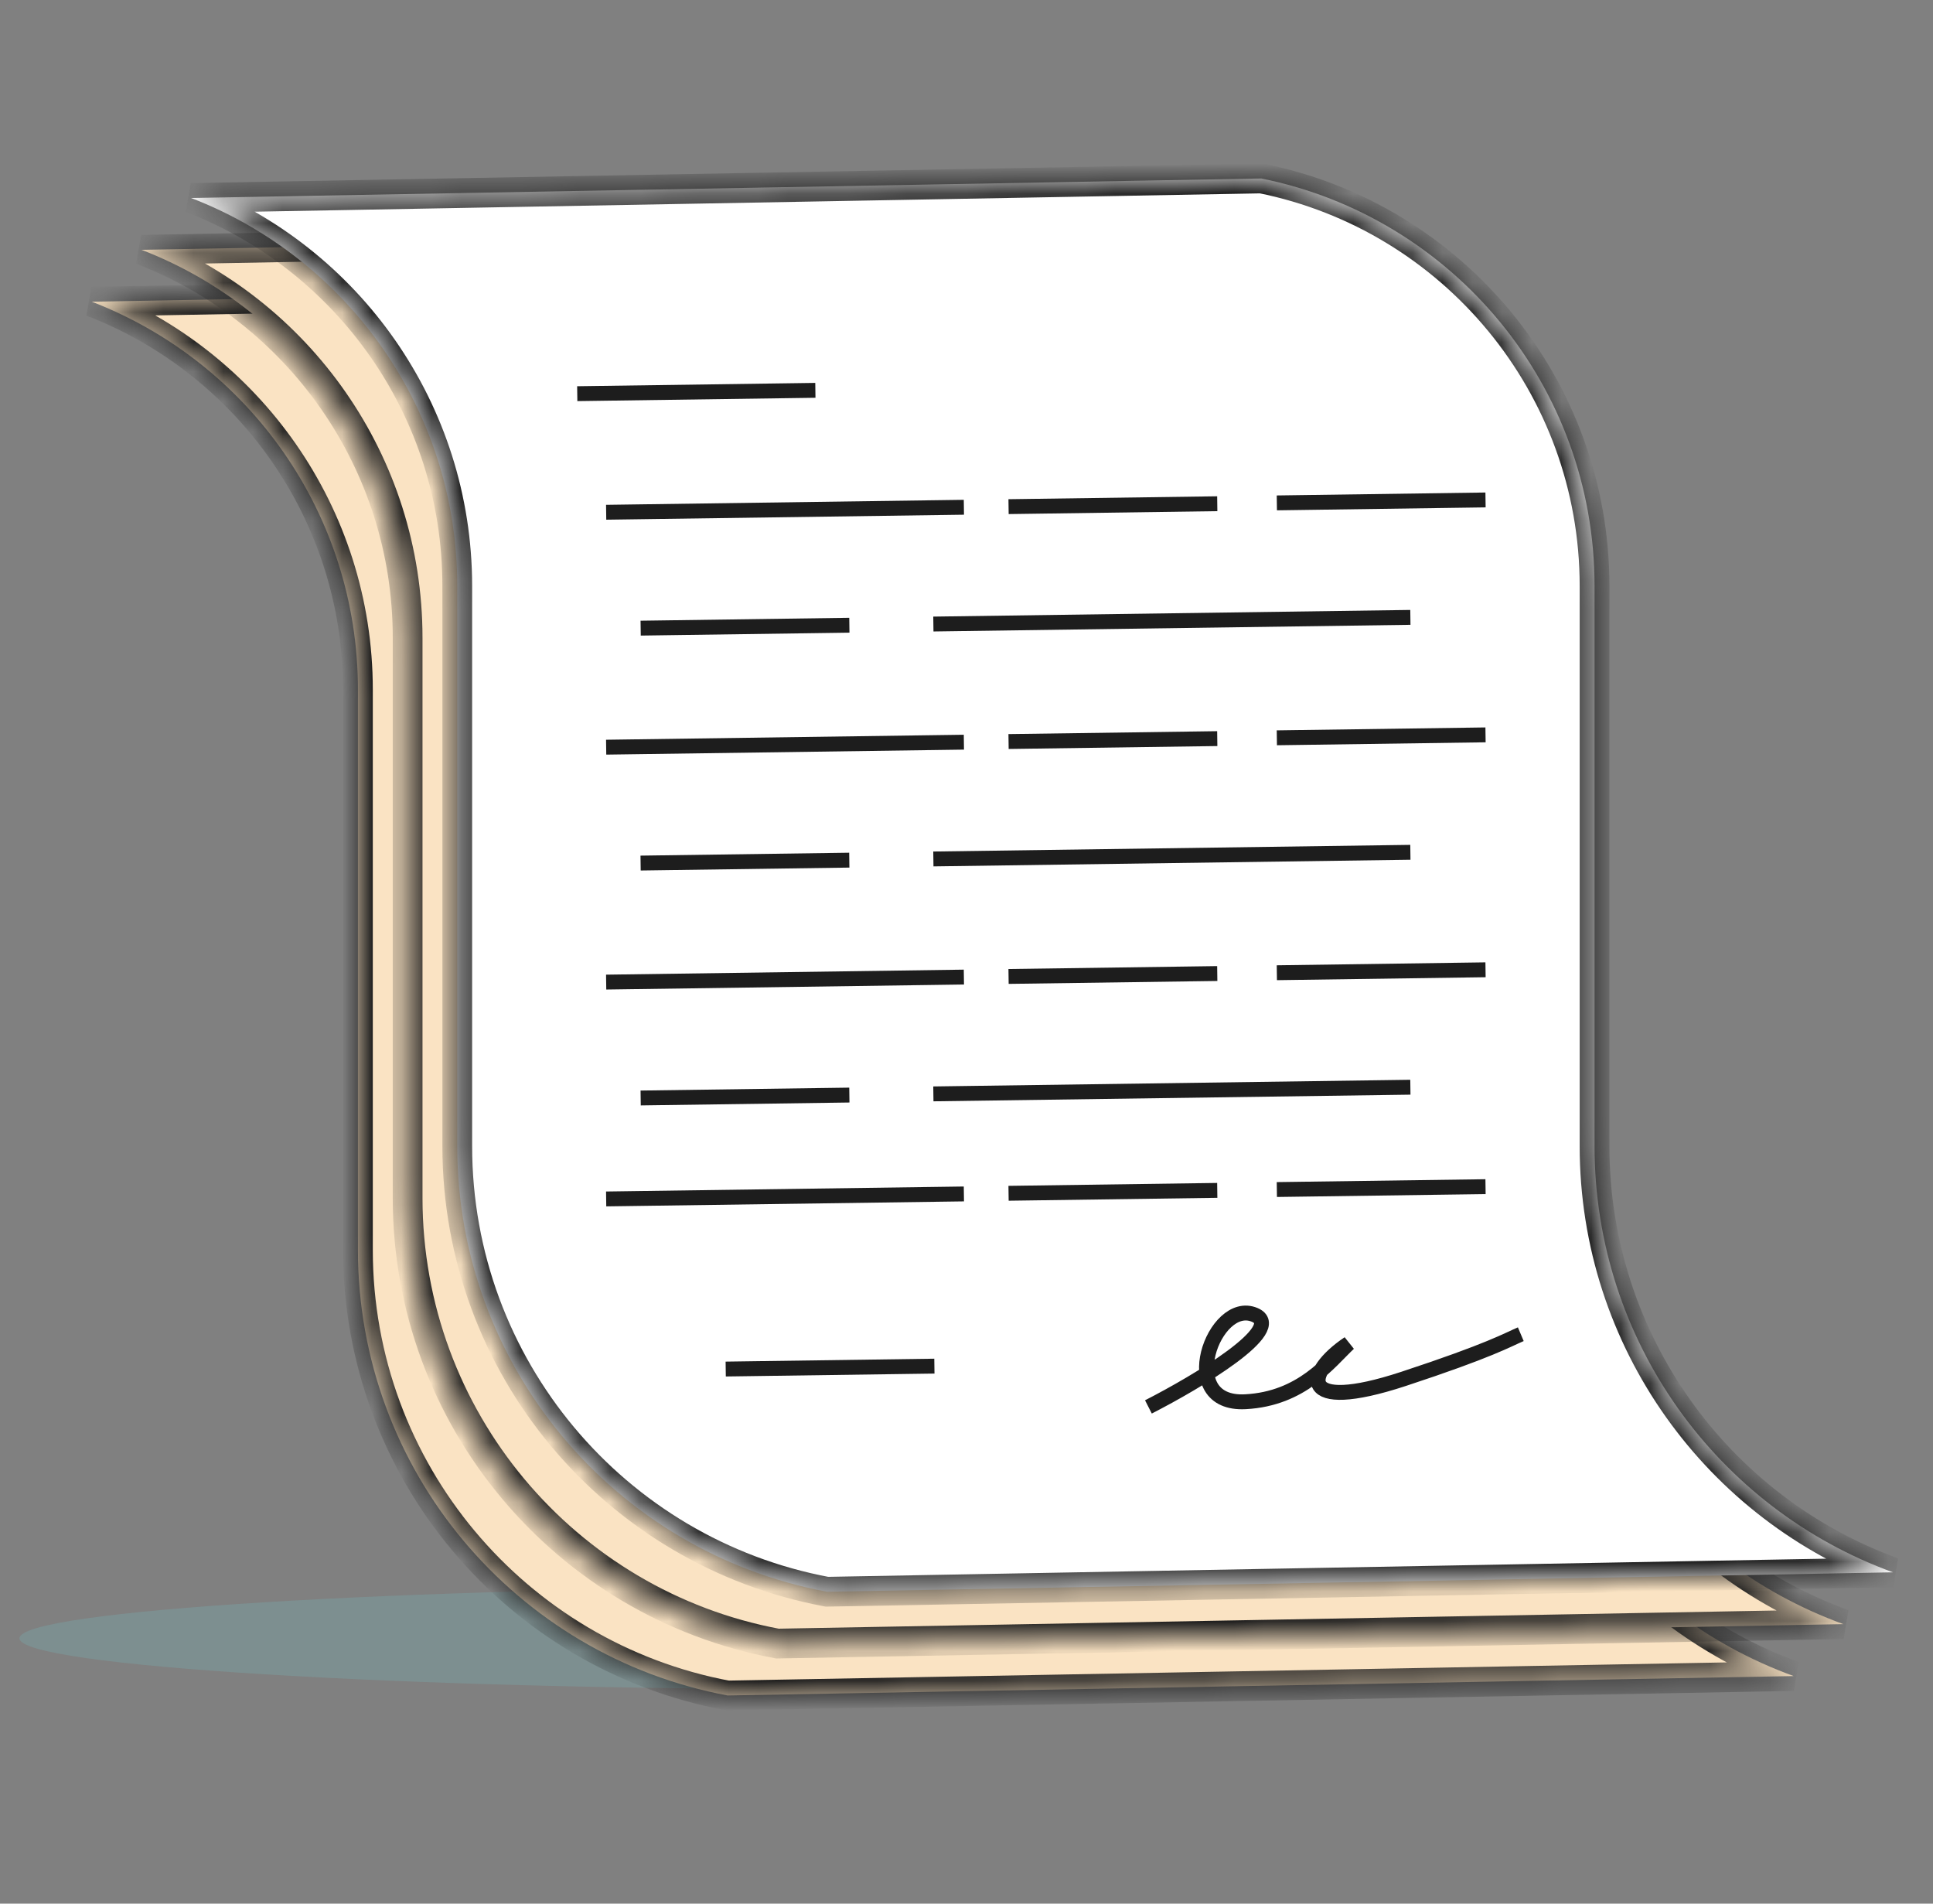 <svg width="65" height="64" viewBox="0 0 65 64" fill="none" xmlns="http://www.w3.org/2000/svg">
<rect x="0" y="0" width="65" height="64" fill="#808080" stroke="none"/>
<g style="mix-blend-mode:multiply">
<path d="M53.703 55.079C53.703 56.025 42.125 56.79 27.842 56.79C13.559 56.79 0.654 56.025 0.654 55.079C0.654 54.132 13.559 53.367 27.842 53.367C42.125 53.367 53.703 54.134 53.703 55.079Z" fill="#7A9FA0" fill-opacity="0.5"/>
</g>
<mask id="path-3-inside-1_1_475" fill="white">
<path fill-rule="evenodd" clip-rule="evenodd" d="M50.279 23.187C50.279 16.469 45.518 10.784 39.071 9.488L3.085 10.143C8.356 12.172 12.036 17.28 12.036 23.187V42.022C12.036 49.426 17.337 55.673 24.468 57.002L60.315 56.349C54.424 54.211 50.279 48.569 50.279 42.022V23.187Z"/>
</mask>
<path fill-rule="evenodd" clip-rule="evenodd" d="M50.279 23.187C50.279 16.469 45.518 10.784 39.071 9.488L3.085 10.143C8.356 12.172 12.036 17.28 12.036 23.187V42.022C12.036 49.426 17.337 55.673 24.468 57.002L60.315 56.349C54.424 54.211 50.279 48.569 50.279 42.022V23.187Z" fill="#FAE3C3"/>
<path d="M39.071 9.488L39.062 8.988L39.116 8.987L39.169 8.997L39.071 9.488ZM3.085 10.143L2.905 10.61L3.076 9.644L3.085 10.143ZM24.468 57.002L24.477 57.502L24.427 57.503L24.377 57.493L24.468 57.002ZM60.315 56.349L60.485 55.879L60.324 56.849L60.315 56.349ZM39.169 8.997C45.848 10.34 50.779 16.228 50.779 23.187H49.779C49.779 16.709 45.188 11.227 38.972 9.978L39.169 8.997ZM3.076 9.644L39.062 8.988L39.08 9.988L3.094 10.643L3.076 9.644ZM11.536 23.187C11.536 17.492 7.988 12.566 2.905 10.61L3.264 9.677C8.723 11.778 12.536 17.069 12.536 23.187H11.536ZM11.536 42.022V23.187H12.536V42.022H11.536ZM24.377 57.493C17.011 56.12 11.536 49.669 11.536 42.022H12.536C12.536 49.183 17.663 55.225 24.56 56.511L24.377 57.493ZM60.324 56.849L24.477 57.502L24.459 56.502L60.305 55.849L60.324 56.849ZM50.779 42.022C50.779 48.354 54.787 53.811 60.485 55.879L60.144 56.819C54.06 54.611 49.779 48.785 49.779 42.022H50.779ZM50.779 23.187V42.022H49.779V23.187H50.779Z" fill="#1D1D1D" mask="url(#path-3-inside-1_1_475)"/>
<path d="M34.6 42.566L27.462 42.664" stroke="#1D1D1D" stroke-width="0.5"/>
<path d="M34.547 38.447L27.409 38.544" stroke="#1D1D1D" stroke-width="0.5"/>
<path d="M34.502 34.701L27.364 34.799" stroke="#1D1D1D" stroke-width="0.5"/>
<path d="M34.453 30.955L27.315 31.053" stroke="#1D1D1D" stroke-width="0.5"/>
<path d="M45.113 27.062L37.975 27.16" stroke="#1D1D1D" stroke-width="0.5"/>
<path d="M45.07 23.692L37.932 23.79" stroke="#1D1D1D" stroke-width="0.5"/>
<path d="M45.022 19.946L37.883 20.044" stroke="#1D1D1D" stroke-width="0.5"/>
<path d="M34.406 27.209L27.268 27.307" stroke="#1D1D1D" stroke-width="0.5"/>
<path d="M34.365 23.838L27.227 23.936" stroke="#1D1D1D" stroke-width="0.5"/>
<path d="M34.315 20.093L27.176 20.191" stroke="#1D1D1D" stroke-width="0.5"/>
<path d="M24.871 39.328L17.733 39.426" stroke="#1D1D1D" stroke-width="0.5"/>
<path d="M24.918 43.074L17.78 43.172" stroke="#1D1D1D" stroke-width="0.5"/>
<path d="M29.564 47.88L17.328 48.048" stroke="#1D1D1D" stroke-width="0.5"/>
<path d="M24.822 35.583L17.684 35.681" stroke="#1D1D1D" stroke-width="0.5"/>
<path d="M43.258 15.911L26.942 16.135" stroke="#1D1D1D" stroke-width="0.5"/>
<path d="M36.775 12.689L26.756 12.827" stroke="#1D1D1D" stroke-width="0.5"/>
<path d="M24.068 16.174L16.93 16.272" stroke="#1D1D1D" stroke-width="0.5"/>
<path d="M23.332 12.874L14.154 13" stroke="#1D1D1D" stroke-width="0.5"/>
<path d="M38.234 47.761L31.096 47.859" stroke="#1D1D1D" stroke-width="0.5"/>
<path d="M47.414 47.635L40.276 47.733" stroke="#1D1D1D" stroke-width="0.5"/>
<path d="M40.33 52.228L24.014 52.452" stroke="#1D1D1D" stroke-width="0.5"/>
<path d="M49.51 52.102L42.372 52.2" stroke="#1D1D1D" stroke-width="0.5"/>
<rect x="44.93" y="43.477" width="8.168" height="12.236" rx="1.75" transform="rotate(180 44.93 43.477)" fill="#374941" stroke="#1D1D1D" stroke-width="0.5"/>
<rect x="0.25" y="-0.25" width="6.639" height="12.236" rx="1.75" transform="matrix(1 0 0 -1 17.645 31.615)" fill="#374941" stroke="#1D1D1D" stroke-width="0.5"/>
<mask id="path-29-inside-2_1_475" fill="white">
<path fill-rule="evenodd" clip-rule="evenodd" d="M51.951 21.442C51.951 14.724 47.19 9.038 40.743 7.742L4.757 8.398C10.027 10.427 13.707 15.535 13.707 21.442V40.277C13.707 47.681 19.008 53.927 26.14 55.257L61.986 54.603C56.096 52.466 51.951 46.824 51.951 40.277V21.442Z"/>
</mask>
<path fill-rule="evenodd" clip-rule="evenodd" d="M51.951 21.442C51.951 14.724 47.19 9.038 40.743 7.742L4.757 8.398C10.027 10.427 13.707 15.535 13.707 21.442V40.277C13.707 47.681 19.008 53.927 26.14 55.257L61.986 54.603C56.096 52.466 51.951 46.824 51.951 40.277V21.442Z" fill="#FAE3C3"/>
<path d="M40.743 7.742L40.734 7.243L40.788 7.242L40.841 7.252L40.743 7.742ZM4.757 8.398L4.577 8.865L4.748 7.898L4.757 8.398ZM26.14 55.257L26.149 55.757L26.098 55.758L26.049 55.748L26.14 55.257ZM61.986 54.603L62.157 54.133L61.995 55.103L61.986 54.603ZM40.841 7.252C47.52 8.595 52.451 14.483 52.451 21.442H51.451C51.451 14.964 46.861 9.482 40.644 8.233L40.841 7.252ZM4.748 7.898L40.734 7.243L40.752 8.242L4.766 8.898L4.748 7.898ZM13.207 21.442C13.207 15.747 9.66 10.821 4.577 8.865L4.936 7.932C10.395 10.033 14.207 15.323 14.207 21.442H13.207ZM13.207 40.277V21.442H14.207V40.277H13.207ZM26.049 55.748C18.682 54.375 13.207 47.924 13.207 40.277H14.207C14.207 47.438 19.334 53.48 26.232 54.765L26.049 55.748ZM61.995 55.103L26.149 55.757L26.131 54.757L61.977 54.104L61.995 55.103ZM52.451 40.277C52.451 46.609 56.459 52.066 62.157 54.133L61.816 55.074C55.732 52.866 51.451 47.039 51.451 40.277H52.451ZM52.451 21.442V40.277H51.451V21.442H52.451Z" fill="#1D1D1D" mask="url(#path-29-inside-2_1_475)"/>
<path d="M36.27 40.822L29.131 40.919" stroke="#1D1D1D" stroke-width="0.5"/>
<path d="M36.221 36.701L29.083 36.799" stroke="#1D1D1D" stroke-width="0.5"/>
<path d="M36.174 32.956L29.036 33.054" stroke="#1D1D1D" stroke-width="0.5"/>
<path d="M36.125 29.21L28.987 29.308" stroke="#1D1D1D" stroke-width="0.5"/>
<path d="M46.785 25.317L39.647 25.416" stroke="#1D1D1D" stroke-width="0.5"/>
<path d="M46.742 21.946L39.604 22.044" stroke="#1D1D1D" stroke-width="0.5"/>
<path d="M46.695 18.201L39.557 18.299" stroke="#1D1D1D" stroke-width="0.5"/>
<path d="M36.078 25.465L28.94 25.563" stroke="#1D1D1D" stroke-width="0.5"/>
<path d="M36.035 22.094L28.897 22.192" stroke="#1D1D1D" stroke-width="0.5"/>
<path d="M35.988 18.348L28.85 18.446" stroke="#1D1D1D" stroke-width="0.5"/>
<path d="M26.541 37.584L19.403 37.682" stroke="#1D1D1D" stroke-width="0.5"/>
<path d="M26.588 41.329L19.45 41.427" stroke="#1D1D1D" stroke-width="0.5"/>
<path d="M31.238 46.136L19.001 46.304" stroke="#1D1D1D" stroke-width="0.5"/>
<path d="M26.494 33.838L19.356 33.936" stroke="#1D1D1D" stroke-width="0.5"/>
<path d="M44.928 14.166L28.612 14.39" stroke="#1D1D1D" stroke-width="0.5"/>
<path d="M38.447 10.945L28.427 11.082" stroke="#1D1D1D" stroke-width="0.5"/>
<path d="M25.74 14.43L18.602 14.528" stroke="#1D1D1D" stroke-width="0.5"/>
<path d="M25.004 11.13L15.826 11.256" stroke="#1D1D1D" stroke-width="0.5"/>
<path d="M39.908 46.016L32.77 46.114" stroke="#1D1D1D" stroke-width="0.5"/>
<path d="M49.084 45.89L41.946 45.988" stroke="#1D1D1D" stroke-width="0.5"/>
<path d="M42.004 50.484L25.688 50.708" stroke="#1D1D1D" stroke-width="0.5"/>
<path d="M51.182 50.357L44.044 50.455" stroke="#1D1D1D" stroke-width="0.5"/>
<rect x="46.603" y="41.732" width="8.168" height="12.236" rx="1.75" transform="rotate(180 46.603 41.732)" fill="#374941" stroke="#1D1D1D" stroke-width="0.5"/>
<rect x="0.25" y="-0.25" width="6.639" height="12.236" rx="1.75" transform="matrix(1 0 0 -1 19.318 29.87)" fill="#374941" stroke="#1D1D1D" stroke-width="0.5"/>
<mask id="path-55-inside-3_1_475" fill="white">
<path fill-rule="evenodd" clip-rule="evenodd" d="M53.619 19.699C53.619 12.981 48.858 7.296 42.411 6L6.425 6.656C11.696 8.685 15.376 13.793 15.376 19.699V38.534C15.376 45.938 20.677 52.185 27.809 53.514L63.655 52.861C57.764 50.724 53.619 45.081 53.619 38.534V19.699Z"/>
</mask>
<path fill-rule="evenodd" clip-rule="evenodd" d="M53.619 19.699C53.619 12.981 48.858 7.296 42.411 6L6.425 6.656C11.696 8.685 15.376 13.793 15.376 19.699V38.534C15.376 45.938 20.677 52.185 27.809 53.514L63.655 52.861C57.764 50.724 53.619 45.081 53.619 38.534V19.699Z" fill="white"/>
<path d="M42.411 6L42.402 5.5L42.456 5.499L42.51 5.51L42.411 6ZM6.425 6.656L6.245 7.122L6.416 6.156L6.425 6.656ZM27.809 53.514L27.818 54.014L27.767 54.015L27.718 54.006L27.809 53.514ZM63.655 52.861L63.825 52.391L63.664 53.361L63.655 52.861ZM42.51 5.51C49.188 6.852 54.119 12.741 54.119 19.699H53.119C53.119 13.222 48.529 7.74 42.313 6.49L42.51 5.51ZM6.416 6.156L42.402 5.5L42.42 6.5L6.434 7.156L6.416 6.156ZM14.876 19.699C14.876 14.005 11.328 9.079 6.245 7.122L6.605 6.189C12.064 8.29 15.876 13.581 15.876 19.699H14.876ZM14.876 38.534V19.699H15.876V38.534H14.876ZM27.718 54.006C20.351 52.633 14.876 46.182 14.876 38.534H15.876C15.876 45.695 21.003 51.737 27.901 53.023L27.718 54.006ZM63.664 53.361L27.818 54.014L27.8 53.014L63.646 52.361L63.664 53.361ZM54.119 38.534C54.119 44.866 58.128 50.324 63.825 52.391L63.484 53.331C57.401 51.124 53.119 45.297 53.119 38.534H54.119ZM54.119 19.699V38.534H53.119V19.699H54.119Z" fill="#1D1D1D" mask="url(#path-55-inside-3_1_475)"/>
<path d="M47.426 28.654L31.386 28.878" stroke="#1D1D1D" stroke-width="0.5"/>
<path d="M28.559 28.918L21.541 29.016" stroke="#1D1D1D" stroke-width="0.5"/>
<path d="M32.412 40.14L20.383 40.308" stroke="#1D1D1D" stroke-width="0.5"/>
<path d="M27.418 13.123L19.411 13.235" stroke="#1D1D1D" stroke-width="0.5"/>
<path d="M40.932 40.02L33.914 40.118" stroke="#1D1D1D" stroke-width="0.5"/>
<path d="M49.953 39.895L42.936 39.992" stroke="#1D1D1D" stroke-width="0.5"/>
<path d="M32.412 32.849L20.383 33.018" stroke="#1D1D1D" stroke-width="0.5"/>
<path d="M40.932 32.73L33.914 32.828" stroke="#1D1D1D" stroke-width="0.5"/>
<path d="M49.953 32.604L42.936 32.703" stroke="#1D1D1D" stroke-width="0.5"/>
<path d="M32.412 24.952L20.383 25.12" stroke="#1D1D1D" stroke-width="0.5"/>
<path d="M40.932 24.832L33.914 24.93" stroke="#1D1D1D" stroke-width="0.5"/>
<path d="M49.953 24.706L42.936 24.805" stroke="#1D1D1D" stroke-width="0.5"/>
<path d="M32.412 17.054L20.383 17.222" stroke="#1D1D1D" stroke-width="0.5"/>
<path d="M40.932 16.935L33.914 17.033" stroke="#1D1D1D" stroke-width="0.5"/>
<path d="M49.953 16.808L42.936 16.907" stroke="#1D1D1D" stroke-width="0.5"/>
<path d="M38.617 47.3C40.263 46.459 43.28 44.663 42.188 44.205C40.822 43.633 39.507 47.253 41.88 47.126C43.778 47.025 44.691 45.792 45.355 45.165C43.866 46.159 43.608 47.538 47.196 46.358C50.123 45.395 50.701 45.041 51.139 44.856" stroke="#1D1D1D" stroke-width="0.5"/>
<path d="M47.426 36.552L31.386 36.776" stroke="#1D1D1D" stroke-width="0.5"/>
<path d="M28.561 36.816L21.543 36.914" stroke="#1D1D1D" stroke-width="0.5"/>
<path d="M31.42 45.929L24.403 46.027" stroke="#1D1D1D" stroke-width="0.5"/>
<path d="M47.426 20.756L31.386 20.98" stroke="#1D1D1D" stroke-width="0.5"/>
<path d="M28.561 21.02L21.543 21.118" stroke="#1D1D1D" stroke-width="0.5"/>
</svg>
